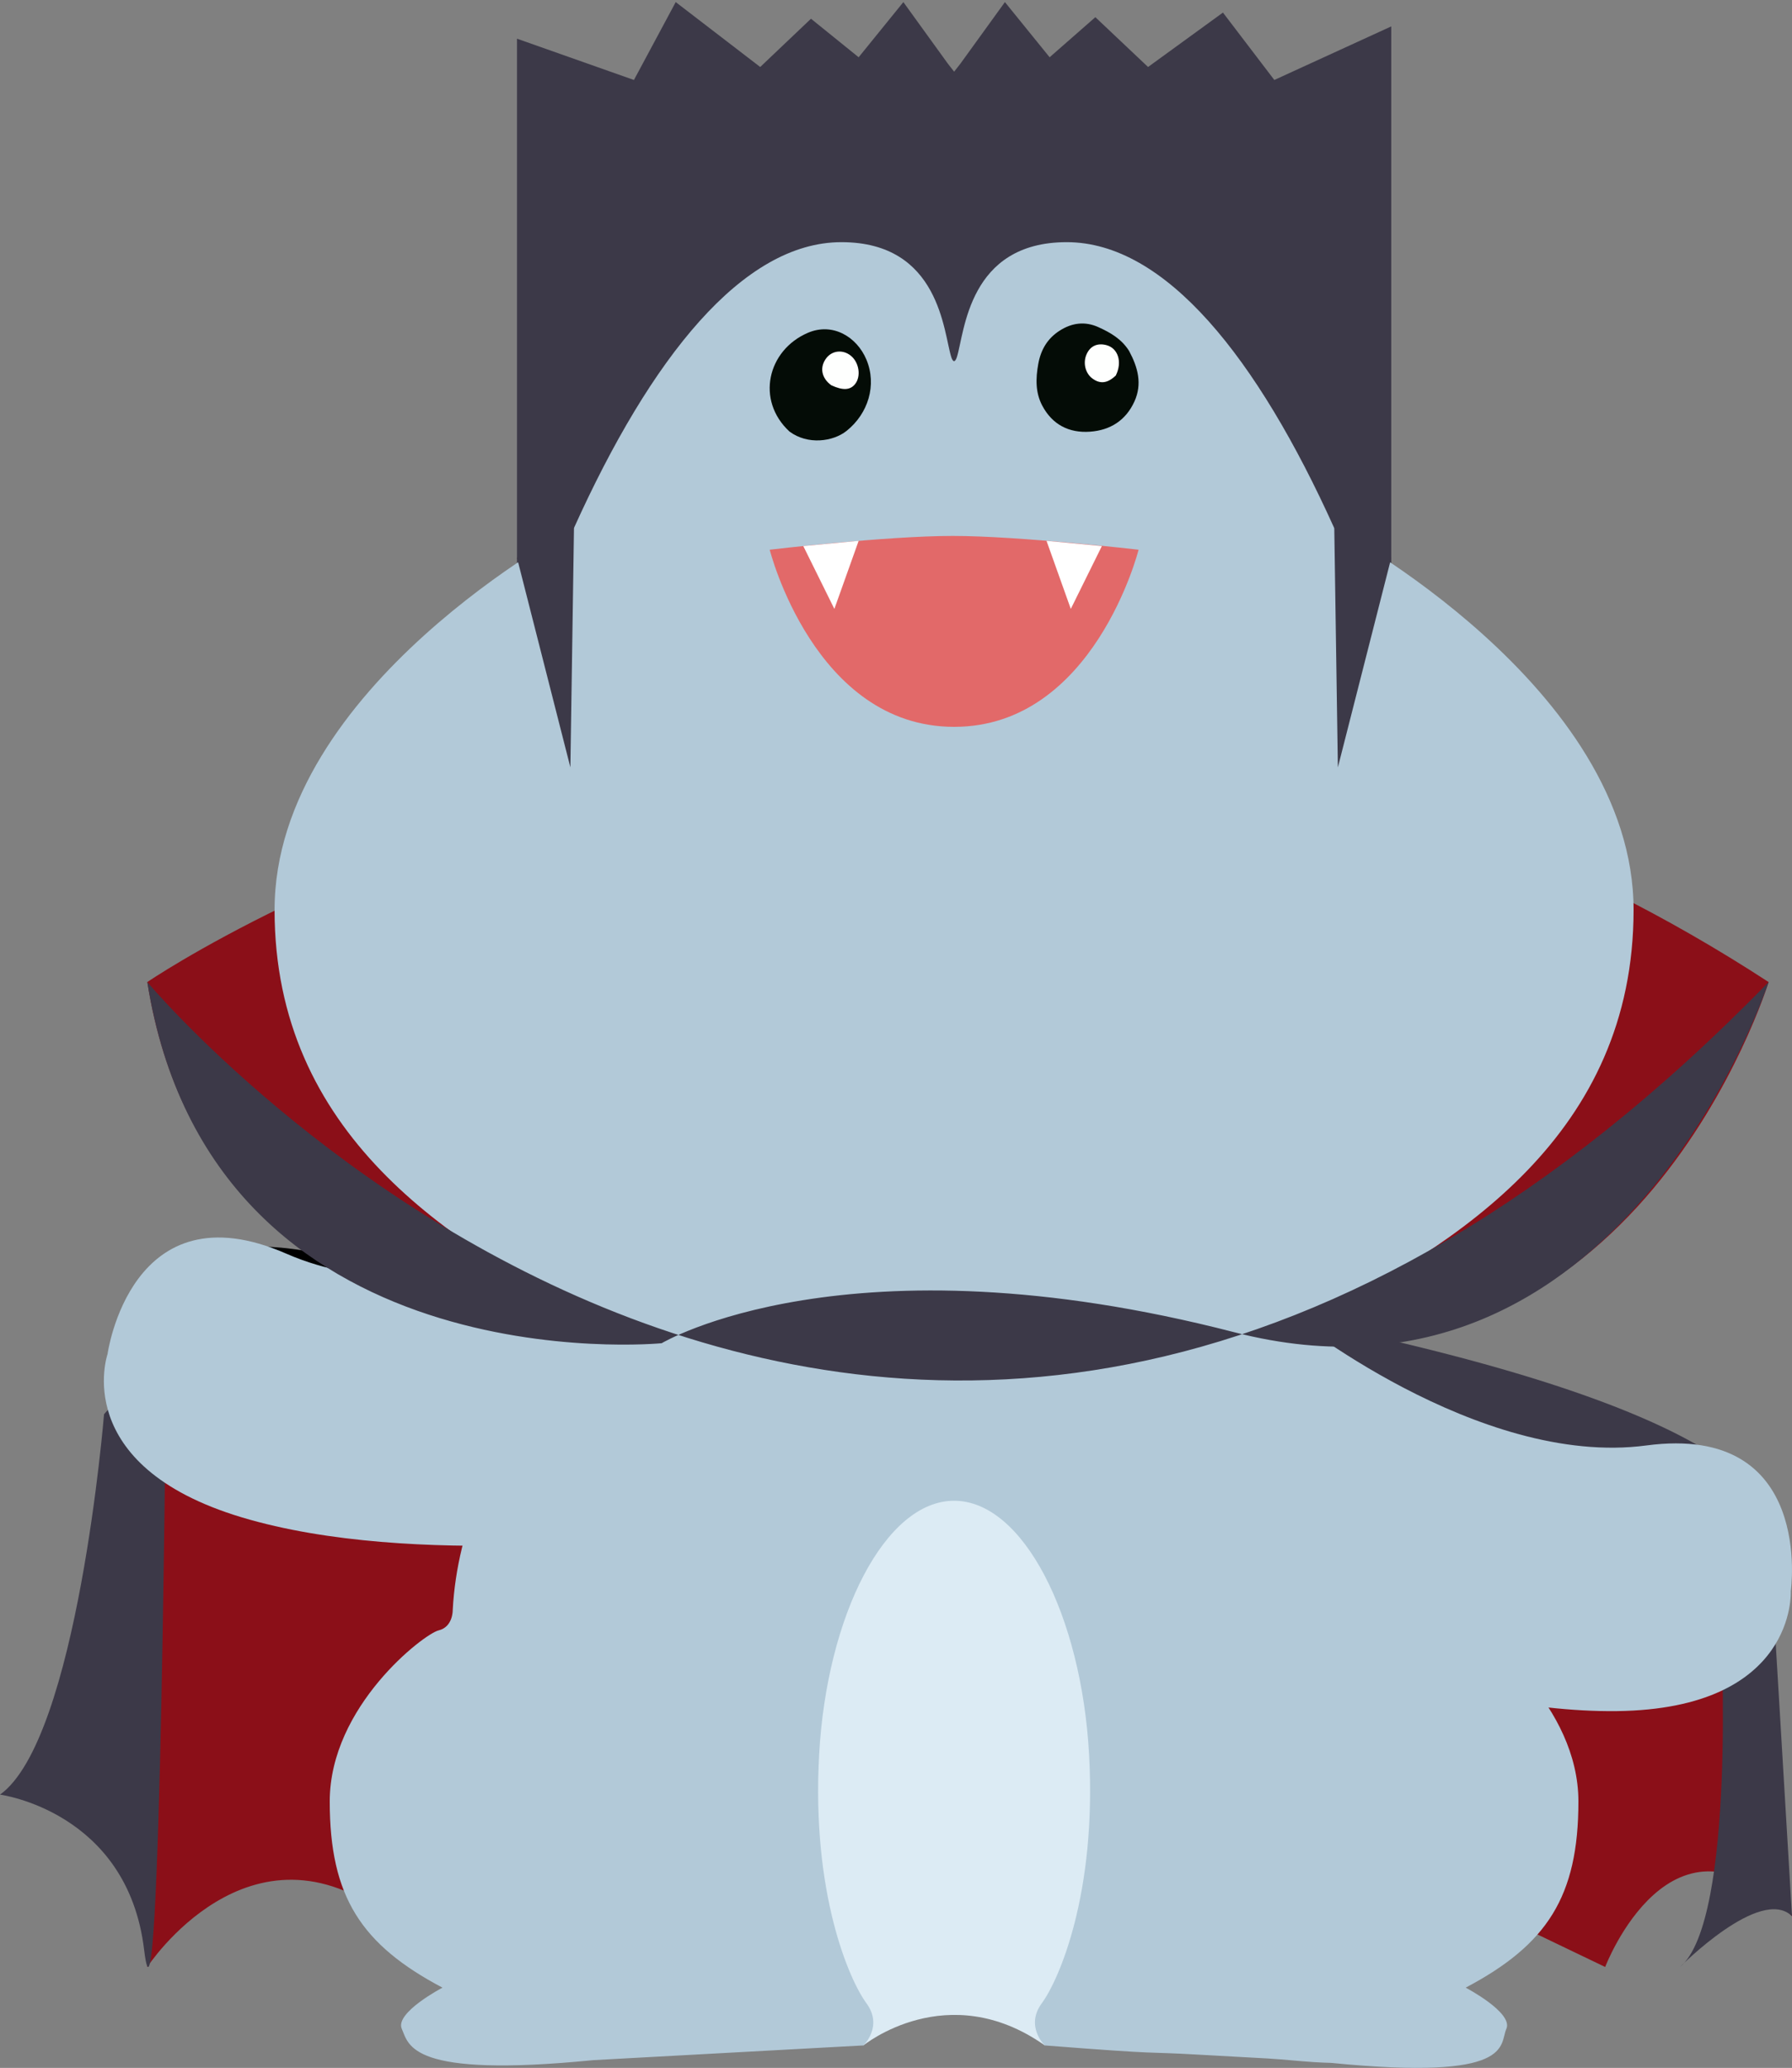 <svg width="812" height="937" viewBox="0 0 812 937" fill="none" xmlns="http://www.w3.org/2000/svg">
<rect x="0" y="0" width="812" height="937" fill="#808080" stroke="none"/>
<path d="M66.748 891.266C66.748 891.266 113.155 820.192 176.264 868.687C239.364 917.182 645.078 851.756 645.078 851.756L727.343 891.275C727.343 891.275 757.662 811.692 811.99 868.253L772.96 708.221L66.748 652.664V891.266Z" fill="#8B0F18"/>
<path d="M66.748 580.325C66.748 580.325 97.379 549.453 168.653 574.892C239.919 600.34 197.161 617.634 197.161 617.634L66.748 580.316V580.325Z" fill="black"/>
<path d="M801.4 691.048C801.4 691.048 816.603 644.892 590.881 598.693L595.249 639.009L801.4 691.048Z" fill="#3C3948"/>
<path d="M779.826 738.338C779.826 738.338 786.786 870.212 761.26 891.266C761.26 891.266 797.751 854.33 812 868.245L801.408 691.039L779.835 738.33L779.826 738.338Z" fill="#3C3948"/>
<path d="M47.143 640.802C47.143 640.802 35.165 788.072 0 813.182C0 813.182 57.761 820.711 65.302 883.477C72.843 946.242 75.348 609.272 75.348 609.272L47.143 640.802Z" fill="#3C3948"/>
<path d="M302.552 555.579C302.552 555.579 200.5 599.023 129.858 568.108C59.217 537.193 48.738 613.527 48.738 613.527C48.738 613.527 31.221 664.006 109.533 687.53C187.836 711.054 302.05 695.216 302.05 695.216L302.561 555.588L302.552 555.579Z" fill="#B2C9D8"/>
<path d="M583.548 595.185C583.548 595.185 669.608 665.141 746.039 654.961C822.471 644.78 811.437 721.027 811.437 721.027C811.437 721.027 814.306 774.374 732.544 775.336C650.782 776.298 545.41 729.51 545.41 729.51L583.539 595.185H583.548Z" fill="#B2C9D8"/>
<path d="M66.748 444.985C66.748 444.985 425.588 200.188 801.399 444.985C801.399 444.985 740.786 642.18 563.793 603.649C386.8 565.118 304.362 608.64 304.362 608.64C304.362 608.64 95.845 628.577 66.757 444.985H66.748Z" fill="#8B0F18"/>
<path d="M630.414 11.962L577.429 36.24L554.147 5.697L520.213 30.357L496.334 7.785L475.61 25.946L455.354 0.949L435.158 28.883L432.341 32.479L429.524 28.883L409.337 0.949L389.072 25.946L367.481 8.487L344.469 30.357L306.184 0.949L287.254 36.24L234.269 17.533V249.091V268.56L281.611 279.494L432.341 176.266L583.071 279.494L630.414 268.56V249.091V11.962Z" fill="#3C3948"/>
<path d="M391.246 926.817C391.246 926.817 429.375 895.72 473.424 926.817L514.578 814.066L472.046 675.747L399.463 670.643L344.458 806.129L391.246 926.808V926.817Z" fill="#DCEBF4"/>
<path d="M391.247 926.817C391.247 926.817 400.313 918.161 392.582 907.677C384.85 897.193 367.671 858.021 371.173 794.943C374.675 731.866 401.128 680.018 432.331 680.018C463.535 680.018 489.988 731.866 493.49 794.943C496.992 858.021 479.813 897.193 472.081 907.677C464.35 918.161 473.416 926.817 473.416 926.817C530.05 931.244 516.824 929.503 542.488 930.967C582.836 933.263 571.039 932.344 590.316 934.008C597.606 934.641 603.101 934.727 603.101 934.727C686.44 942.984 679.307 926.634 682.566 919.313C685.825 911.991 664.13 900.641 664.13 900.641C700.967 881.181 715.217 859.433 715.217 816.267C715.217 773.1 672.451 740.323 665.89 738.763C659.328 737.203 659.492 729.605 659.492 729.605C655.323 651.468 590.854 598.702 590.854 598.702C661.547 563.949 740.214 513.409 740.214 412.312C740.214 311.215 604.531 239.196 604.531 239.196C569.731 162.073 528.031 109.731 483.358 109.731C438.685 109.731 437.107 150.749 433.588 161.805C432.982 163.702 432.314 163.659 432.314 163.659C432.314 163.659 431.647 163.702 431.04 161.805C427.521 150.749 425.935 109.731 381.271 109.731C336.606 109.731 294.898 162.073 260.097 239.196C260.097 239.196 124.414 311.215 124.414 412.312C124.414 513.409 203.081 563.94 273.775 598.702C273.775 598.702 209.305 651.468 205.136 729.605C205.136 729.605 205.3 737.195 198.739 738.763C192.178 740.323 149.412 773.1 149.412 816.267C149.412 859.433 163.661 881.189 200.499 900.641C200.499 900.641 178.812 911.991 182.062 919.313C185.321 926.634 185.512 941.745 268.851 933.488" fill="#B2C9D8"/>
<path d="M357.737 195.545C342.422 181.405 347.717 158.695 366.058 150.81C377.334 145.967 388.282 152.647 392.598 162.958C397.409 174.473 393.413 187.418 383.592 195.251C377.49 200.12 366.024 201.714 357.737 195.537V195.545Z" fill="#040C06"/>
<path d="M376.711 174.586C372.117 171.276 371.303 166.286 374.484 162.205C377.153 158.791 381.912 158.323 385.448 161.113C389.34 164.189 390.285 170.652 387.364 174.153C385.153 176.804 381.868 176.969 376.711 174.577V174.586Z" fill="#FEFFFE"/>
<path d="M511.632 159.042C515.61 166.476 517.656 173.953 514.041 181.907C510.141 190.494 503.103 194.938 493.958 195.606C484.398 196.307 476.814 192.4 472.264 183.787C469.143 177.878 469.282 171.501 470.452 164.977C471.622 158.444 474.639 153.341 480.203 149.797C485.724 146.279 491.61 145.49 497.668 148.22C503.086 150.663 508.217 153.583 511.632 159.042Z" fill="#040C06"/>
<path d="M505.606 170.132C501.87 173.711 498.542 174.101 495.04 171.544C491.764 169.144 490.619 164.405 492.37 160.489C494.009 156.832 497.164 155.351 501.194 156.347C506.577 157.673 508.665 163.929 505.606 170.132Z" fill="#FEFFFE"/>
<path d="M348.768 249.09C348.768 249.09 401.51 242.843 431.691 242.843C461.871 242.843 515.923 249.09 515.923 249.09C515.923 249.09 495.692 329.349 432.349 329.349C369.006 329.349 348.776 249.09 348.776 249.09H348.768Z" fill="#E26969"/>
<path d="M234.269 252.782L258.46 347.718L260.124 236.848L234.269 252.782Z" fill="#3C3948"/>
<path d="M630.413 252.782L606.222 347.718L604.558 236.848L630.413 252.782Z" fill="#3C3948"/>
<path d="M66.748 444.986C66.748 444.986 406.06 851.219 801.399 444.986C801.399 444.986 734.788 648.982 559.243 603.65C383.862 558.352 299.812 608.64 299.812 608.64C299.812 608.64 95.845 628.577 66.748 444.986Z" fill="#3C3948"/>
<path d="M363.987 247.428L378.072 275.908L389.071 245.071L363.987 247.428Z" fill="white"/>
<path d="M499.289 247.428L485.204 275.908L474.205 245.071L499.289 247.428Z" fill="white"/>
</svg>
